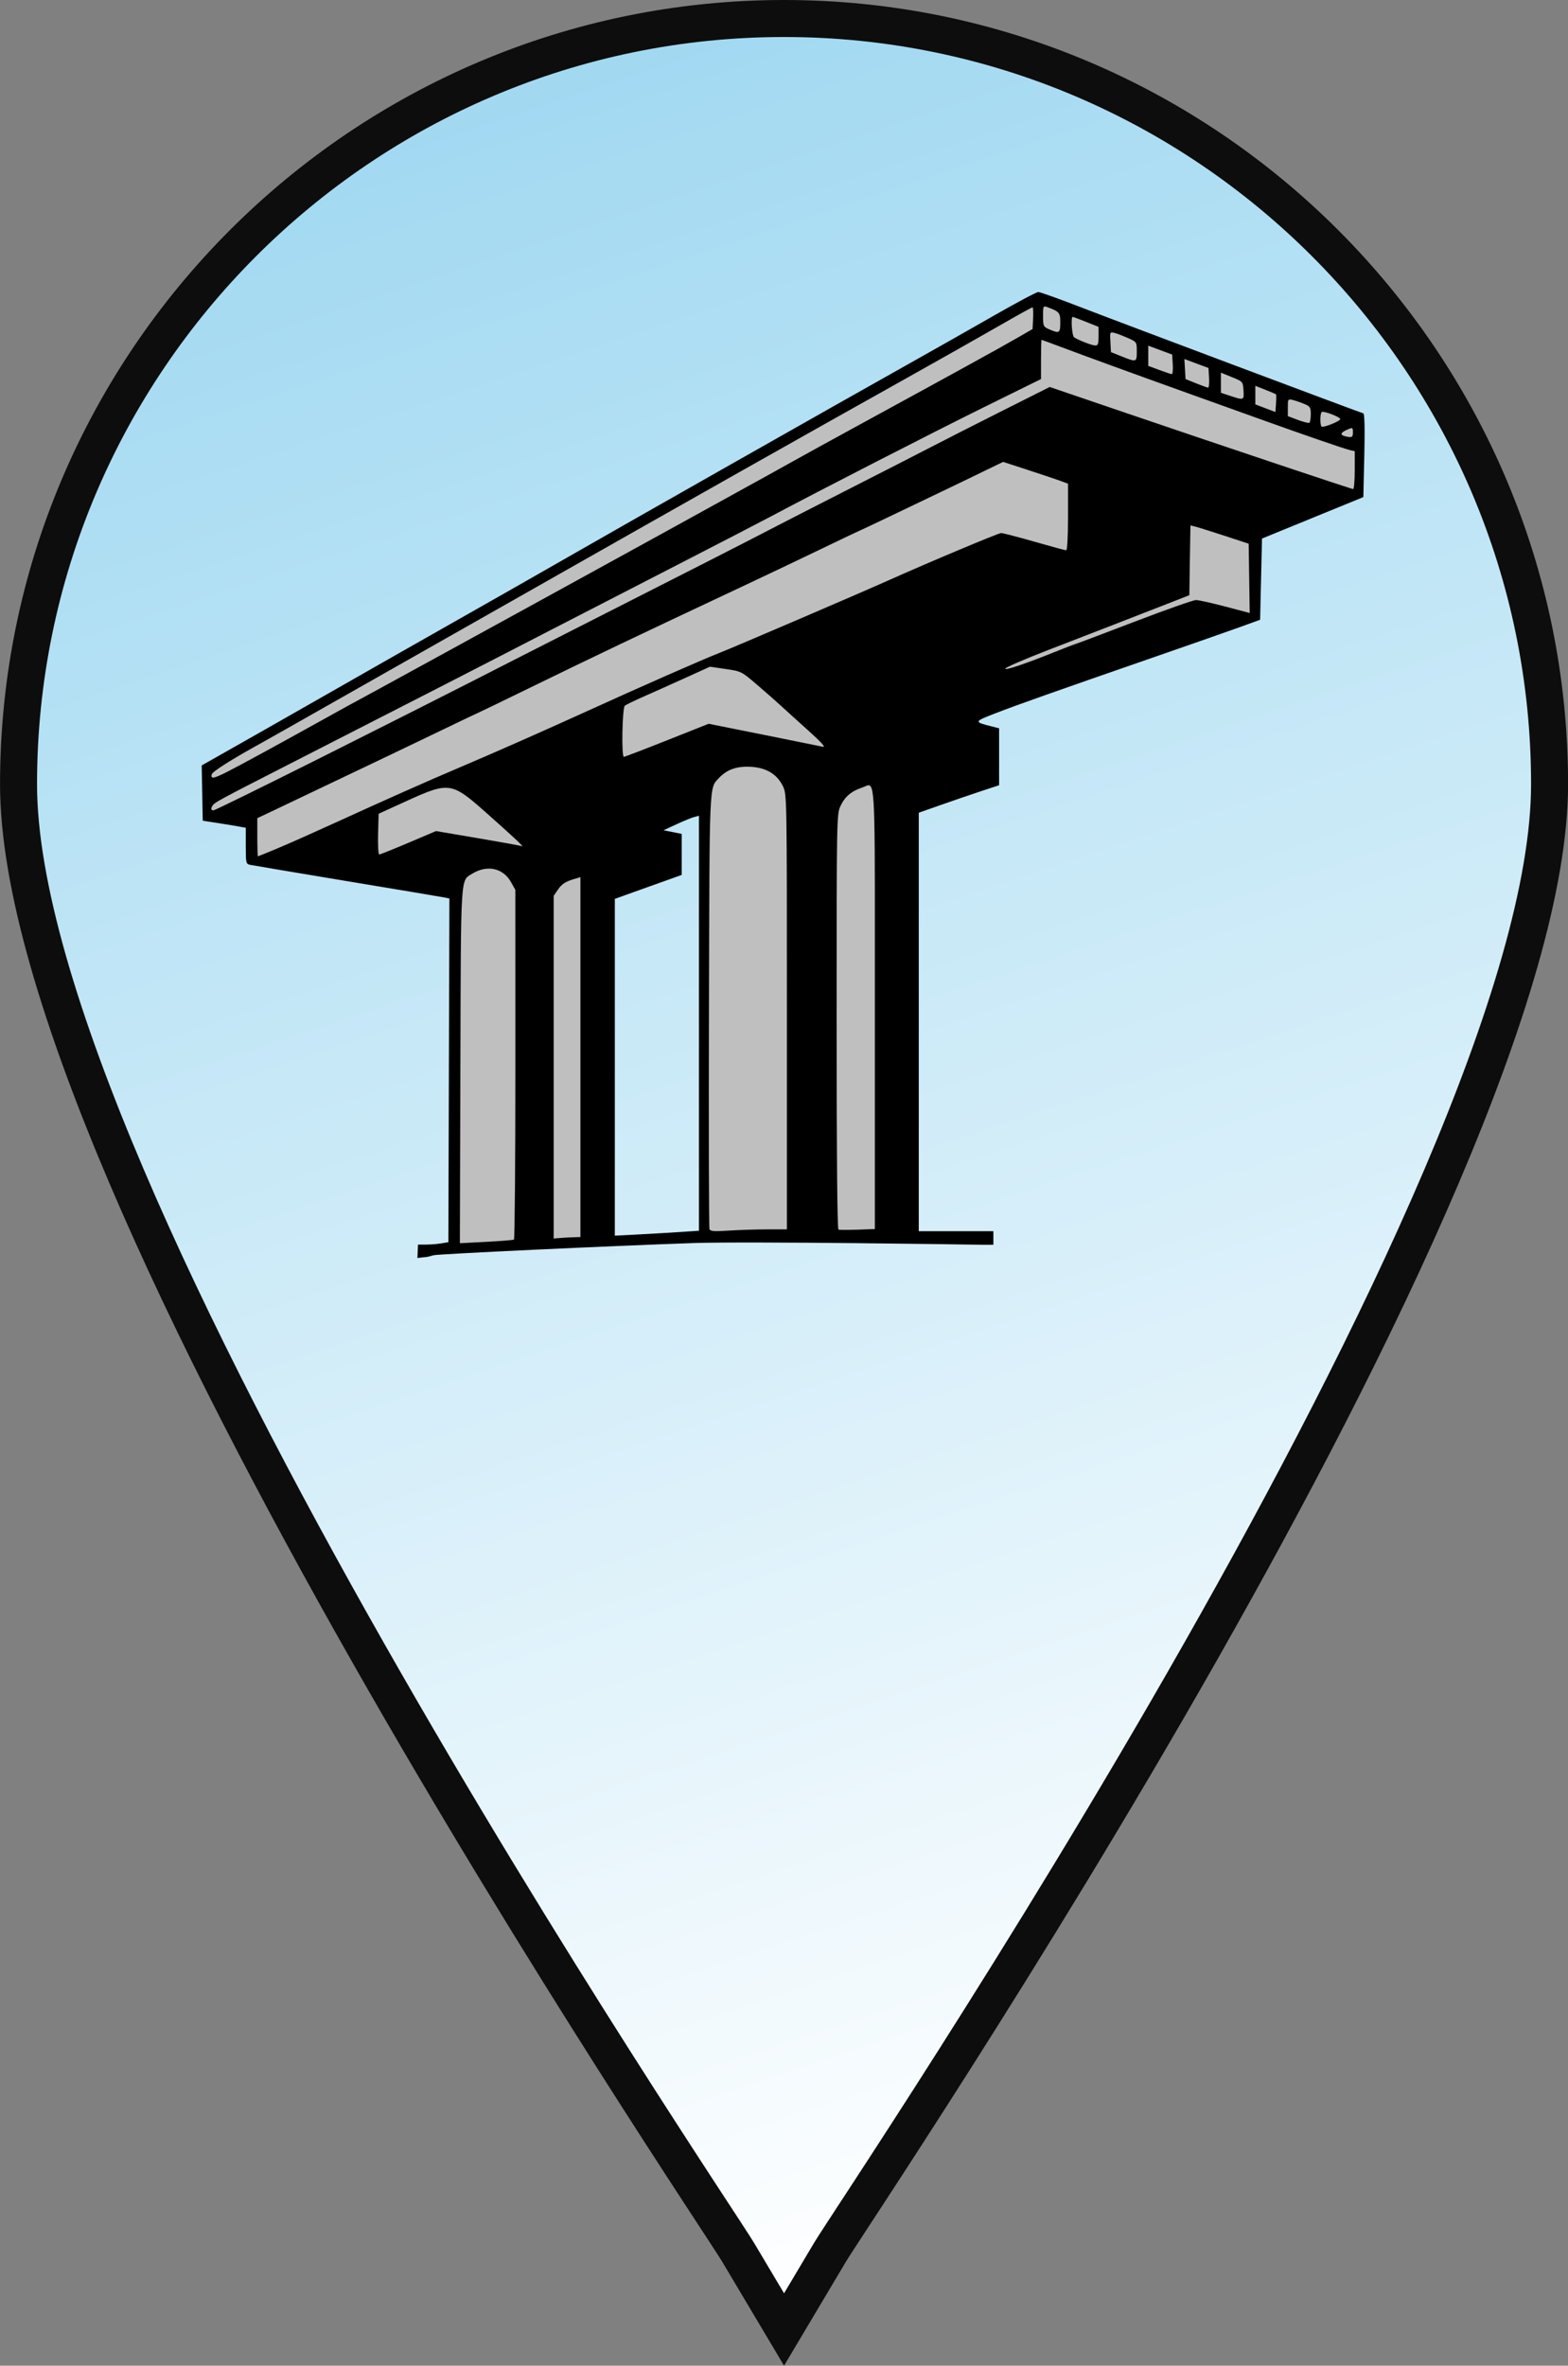 <?xml version="1.0" encoding="UTF-8" standalone="no"?>
<!-- Created with Inkscape (http://www.inkscape.org/) -->

<svg
   width="42.381mm"
   height="63.92mm"
   viewBox="0 0 42.381 63.92"
   version="1.1"
   id="svg1"
   xml:space="preserve"
   inkscape:version="1.2.2 (732a01da63, 2022-12-09)"
   sodipodi:docname="bridge_marker_Cartodb_orng_blue.svg"
   xmlns:inkscape="http://www.inkscape.org/namespaces/inkscape"
   xmlns:sodipodi="http://sodipodi.sourceforge.net/DTD/sodipodi-0.dtd"
   xmlns:xlink="http://www.w3.org/1999/xlink"
   xmlns="http://www.w3.org/2000/svg"
   xmlns:svg="http://www.w3.org/2000/svg"><rect x="0" y="0" width="42.381" height="63.92" fill="#808080" stroke="none"/><sodipodi:namedview
     id="namedview1"
     pagecolor="#505050"
     bordercolor="#ffffff"
     borderopacity="1"
     inkscape:showpageshadow="0"
     inkscape:pageopacity="0"
     inkscape:pagecheckerboard="1"
     inkscape:deskcolor="#505050"
     inkscape:document-units="mm"
     inkscape:zoom="2.0686842"
     inkscape:cx="43.989315"
     inkscape:cy="57.524488"
     inkscape:window-width="1920"
     inkscape:window-height="1017"
     inkscape:window-x="-8"
     inkscape:window-y="-8"
     inkscape:window-maximized="1"
     inkscape:current-layer="layer1"
     showgrid="false" /><defs
     id="defs1"><rect
       x="212.356"
       y="47.19"
       width="103.819"
       height="72.595"
       id="rect3" /><linearGradient
       id="linearGradient2"
       inkscape:collect="always"><stop
         style="stop-color:#98d5f0;stop-opacity:1;"
         offset="0"
         id="stop2" /><stop
         style="stop-color:#ffffff;stop-opacity:1;"
         offset="1"
         id="stop3" /></linearGradient><linearGradient
       inkscape:collect="always"
       xlink:href="#linearGradient2"
       id="linearGradient3"
       x1="84.372"
       y1="117.279"
       x2="105.062"
       y2="179.721"
       gradientUnits="userSpaceOnUse"
       gradientTransform="translate(12.093,-43.606)" /></defs><g
     inkscape:label="Layer 1"
     inkscape:groupmode="layer"
     id="layer1"
     transform="translate(-95.965,-73.173)"><path
       fill="#000000"
       d="m 117.156,73.673 c -11.404,0 -20.69,9.287 -20.69,20.69 0,10.901 18.653,38.338 19.447,39.661 l 1.244,2.09 1.244,-2.09 c 0.794,-1.323 19.447,-28.76 19.447,-39.661 0,-11.404 -9.287,-20.69 -20.69,-20.69 z"
       id="path1"
       style="fill:url(#linearGradient3);fill-opacity:1;stroke:#0d0d0d;stroke-width:1;stroke-linecap:butt;stroke-linejoin:miter;stroke-dasharray:none;stroke-dashoffset:0;stroke-opacity:1"
       sodipodi:nodetypes="sscccss" /><path
       id="path8"
       style="fill:#bfbfbf;fill-opacity:1;stroke:none;stroke-width:0.115;stroke-dasharray:none"
       sodipodi:type="inkscape:offset"
       inkscape:radius="-0.041317828"
       inkscape:original="M 111.9375 124.66797 C 111.88812 124.66869 111.35709 124.95025 110.75586 125.29492 C 110.15385 125.64004 109.09288 126.24083 108.39648 126.63086 C 106.63749 127.61603 100.86528 130.88829 99.066406 131.91992 C 98.668458 132.14813 98.110412 132.46591 97.826172 132.62695 C 95.885416 133.72659 93.012203 135.36053 91.908203 135.99219 C 91.43919 136.2605 90.66592 136.69961 90.189453 136.96875 L 89.324219 137.45898 L 89.337891 138.20703 L 89.351562 138.95312 L 89.765625 139.01758 C 89.993029 139.05258 90.253368 139.09608 90.345703 139.11328 L 90.513672 139.14258 L 90.513672 139.63086 C 90.513672 140.09458 90.520233 140.12053 90.630859 140.14453 C 90.694829 140.15843 91.87529 140.35738 93.253906 140.58594 C 94.632464 140.8145 95.817583 141.01264 95.888672 141.02734 L 96.017578 141.05469 L 96.003906 145.69727 L 95.990234 150.33984 L 95.796875 150.37305 C 95.690529 150.39065 95.506283 150.404 95.386719 150.4043 L 95.169922 150.40625 L 95.154297 150.75391 L 95.154297 150.76562 L 95.423828 150.73633 C 95.492508 150.72243 95.539623 150.70486 95.591797 150.69336 C 95.755312 150.65716 100.26345 150.44459 102.60742 150.36328 C 104.08272 150.31208 110.27885 150.4048 110.35938 150.4082 C 110.47517 150.4132 110.58365 150.41047 110.7207 150.41016 L 110.7207 150.04297 L 109.71289 150.04297 L 108.70508 150.04297 L 108.70508 144.39062 L 108.70508 138.73633 L 109.28711 138.53125 C 109.60689 138.41859 110.09592 138.25169 110.37305 138.16016 L 110.87695 137.99414 L 110.87695 137.22461 L 110.87695 136.45508 L 110.65625 136.40039 C 110.1928 136.28319 110.19441 136.27574 110.77344 136.05078 C 111.35298 135.82561 112.36291 135.4686 115.11328 134.51562 C 116.0655 134.1857 117.09021 133.82693 117.38867 133.71875 L 117.93164 133.52148 L 117.95703 132.42578 L 117.98242 131.32812 L 119.35156 130.76758 L 120.7207 130.20898 L 120.74805 129.08594 C 120.76485 128.3596 120.7538 127.95876 120.7207 127.94727 C 120.53998 127.89077 114.05685 125.45536 113.14453 125.10156 C 112.53077 124.86354 111.98915 124.66853 111.93945 124.66797 L 111.9375 124.66797 z M 102.76172 138.81836 L 102.76172 144.42383 L 102.76172 150.0293 L 102.2832 150.0625 C 102.02026 150.0803 101.5089 150.11021 101.14648 150.12891 L 100.48828 150.16211 L 100.48828 145.61133 L 100.48828 141.0625 L 101.39258 140.73828 L 102.29688 140.41406 L 102.29688 139.85938 L 102.29688 139.30469 L 102.05078 139.25586 L 101.80664 139.20703 L 102.16016 139.04297 C 102.35531 138.95277 102.57091 138.8666 102.63867 138.84961 L 102.76172 138.81836 z "
       d="m 111.938,124.709 c 0,0 -0.002,0.002 -0.002,0.002 -0.005,0.002 -0.014,0.004 -0.023,0.008 -0.019,0.008 -0.045,0.021 -0.078,0.037 -0.065,0.032 -0.155,0.076 -0.262,0.133 -0.214,0.113 -0.495,0.269 -0.795,0.441 -0.602,0.345 -1.665,0.946 -2.361,1.336 -1.759,0.985 -7.53,4.258 -9.328,5.289 -0.398,0.228 -0.958,0.546 -1.242,0.707 -1.941,1.1 -4.812,2.734 -5.916,3.365 -0.469,0.268 -1.244,0.707 -1.721,0.977 l -0.844,0.479 0.014,0.725 0.014,0.711 0.379,0.059 c 0.228,0.035 0.488,0.078 0.582,0.096 l 0.168,0.029 a 0.041,0.041 0 0 1 0.033,0.041 v 0.488 c 0,0.232 0.002,0.355 0.016,0.412 0.007,0.029 0.014,0.039 0.021,0.045 0.007,0.006 0.021,0.01 0.047,0.016 0.01,0.002 0.101,0.019 0.242,0.043 0.141,0.024 0.338,0.058 0.576,0.098 0.475,0.08 1.113,0.187 1.803,0.301 0.689,0.114 1.331,0.221 1.809,0.301 0.239,0.04 0.437,0.073 0.58,0.098 0.143,0.024 0.226,0.038 0.248,0.043 l 0.129,0.027 a 0.041,0.041 0 0 1 0.033,0.041 l -0.014,4.643 -0.014,4.643 a 0.041,0.041 0 0 1 -0.033,0.041 l -0.193,0.033 a 0.041,0.041 0 0 1 -0.002,0 c -0.111,0.018 -0.293,0.031 -0.416,0.031 l -0.178,0.002 -0.012,0.271 0.219,-0.023 c 0.066,-0.013 0.11,-0.031 0.166,-0.043 0.018,-0.004 0.043,-0.006 0.086,-0.01 0.043,-0.004 0.102,-0.007 0.174,-0.012 0.144,-0.009 0.343,-0.02 0.584,-0.033 0.482,-0.026 1.133,-0.06 1.854,-0.094 1.441,-0.068 3.154,-0.141 4.326,-0.182 0.741,-0.026 2.659,-0.015 4.402,0.002 0.872,0.009 1.699,0.019 2.314,0.027 0.308,0.004 0.562,0.007 0.742,0.01 0.09,0.001 0.161,0.003 0.211,0.004 0.05,8.6e-4 0.077,0.002 0.086,0.002 0.101,0.004 0.202,0.003 0.318,0.002 v -0.285 h -0.967 -1.008 a 0.041,0.041 0 0 1 -0.041,-0.041 v -5.652 -5.654 a 0.041,0.041 0 0 1 0.027,-0.039 l 0.582,-0.205 c 0.32,-0.113 0.808,-0.279 1.086,-0.371 l 0.477,-0.156 v -0.74 -0.736 l -0.189,-0.047 c -0.116,-0.029 -0.204,-0.052 -0.264,-0.074 -0.03,-0.011 -0.053,-0.021 -0.072,-0.037 -0.01,-0.008 -0.018,-0.018 -0.023,-0.031 -0.006,-0.014 -0.007,-0.031 -0.002,-0.045 0.009,-0.028 0.027,-0.043 0.051,-0.059 0.023,-0.016 0.054,-0.031 0.092,-0.049 0.076,-0.035 0.185,-0.079 0.33,-0.135 0.581,-0.226 1.591,-0.582 4.342,-1.535 0.952,-0.33 1.978,-0.689 2.275,-0.797 l 0.516,-0.188 0.025,-1.066 0.025,-1.098 a 0.041,0.041 0 0 1 0.025,-0.039 l 1.369,-0.561 1.344,-0.547 0.027,-1.096 v -0.002 c 0.008,-0.362 0.009,-0.643 0.004,-0.834 -0.002,-0.096 -0.005,-0.168 -0.01,-0.217 -0.003,-0.024 -0.007,-0.043 -0.01,-0.053 -0.036,-0.012 -0.138,-0.05 -0.324,-0.119 -0.196,-0.073 -0.469,-0.174 -0.793,-0.295 -0.647,-0.242 -1.502,-0.563 -2.381,-0.893 -1.757,-0.66 -3.607,-1.356 -4.064,-1.533 -0.307,-0.119 -0.595,-0.228 -0.812,-0.307 -0.109,-0.039 -0.201,-0.07 -0.268,-0.092 -0.033,-0.011 -0.06,-0.02 -0.08,-0.025 -0.02,-0.006 -0.036,-0.008 -0.029,-0.008 z m -9.186,14.068 a 0.041,0.041 0 0 1 0.051,0.041 v 5.605 5.605 a 0.041,0.041 0 0 1 -0.039,0.041 l -0.479,0.033 c -0.263,0.018 -0.774,0.048 -1.137,0.066 l -0.658,0.033 a 0.041,0.041 0 0 1 -0.043,-0.041 v -4.551 -4.549 a 0.041,0.041 0 0 1 0.027,-0.039 l 0.904,-0.324 0.877,-0.314 v -0.525 -0.521 l -0.213,-0.041 -0.244,-0.049 a 0.041,0.041 0 0 1 -0.01,-0.078 l 0.354,-0.164 c 0.098,-0.045 0.202,-0.09 0.289,-0.125 0.087,-0.035 0.157,-0.062 0.197,-0.072 z"
       transform="translate(12.093,-43.606)" /><path
       id="path9"
       style="display:inline;fill:#000000;stroke:none;stroke-width:0;stroke-dasharray:none"
       d="m 124.032,81.062 c -0.048,0 -0.58,0.282 -1.182,0.627 -0.602,0.345 -1.664,0.946 -2.361,1.337 -1.759,0.985 -7.53,4.256 -9.329,5.288 -0.398,0.228 -0.956,0.547 -1.24,0.708 -1.941,1.1 -4.814,2.733 -5.918,3.365 -0.469,0.268 -1.242,0.708 -1.719,0.977 l -0.866,0.49 0.014,0.747 0.014,0.747 0.414,0.064 c 0.227,0.035 0.489,0.078 0.581,0.096 l 0.168,0.031 v 0.488 c 0,0.464 0.006,0.489 0.116,0.513 0.064,0.014 1.245,0.212 2.623,0.441 1.379,0.229 2.565,0.427 2.636,0.442 l 0.129,0.027 -0.014,4.643 -0.014,4.643 -0.193,0.032 c -0.106,0.018 -0.291,0.032 -0.411,0.033 l -0.217,5.9e-4 -0.015,0.349 -5.9e-4,0.012 0.269,-0.03 c 0.069,-0.014 0.116,-0.032 0.168,-0.044 0.164,-0.036 4.672,-0.248 7.016,-0.329 1.475,-0.051 7.671,0.042 7.752,0.045 0.116,0.005 0.225,0.001 0.362,6.9e-4 v -0.366 h -1.008 -1.008 v -5.654 -5.653 l 0.582,-0.205 c 0.32,-0.113 0.808,-0.28 1.085,-0.372 l 0.504,-0.166 v -0.769 -0.769 l -0.22,-0.056 c -0.463,-0.117 -0.462,-0.124 0.118,-0.349 0.58,-0.225 1.59,-0.582 4.34,-1.535 0.952,-0.33 1.975,-0.688 2.274,-0.796 l 0.543,-0.197 0.025,-1.097 0.026,-1.097 1.369,-0.56 1.37,-0.56 0.026,-1.123 c 0.017,-0.726 0.007,-1.127 -0.026,-1.139 -0.181,-0.057 -6.665,-2.491 -7.577,-2.845 -0.615,-0.238 -1.157,-0.433 -1.205,-0.433 z m 0.182,0.391 c 0.019,0.002 0.043,0.012 0.077,0.025 0.311,0.118 0.332,0.144 0.332,0.414 0,0.282 -0.026,0.298 -0.297,0.18 -0.161,-0.07 -0.168,-0.086 -0.168,-0.358 0,-0.214 4.2e-4,-0.268 0.056,-0.26 z m -0.342,0.024 c 0.018,0 0.025,0.132 0.017,0.293 l -0.015,0.294 -0.439,0.253 c -0.451,0.26 -1.639,0.914 -4.135,2.275 -0.782,0.426 -1.7,0.931 -2.041,1.122 -0.341,0.191 -0.76,0.423 -0.931,0.516 -0.171,0.093 -0.531,0.292 -0.801,0.442 -0.888,0.494 -8.274,4.548 -9.225,5.064 -0.944,0.512 -1.034,0.561 -1.861,1.021 -0.982,0.546 -2.029,1.116 -2.337,1.271 -0.368,0.185 -0.443,0.198 -0.418,0.072 0.015,-0.08 0.536,-0.408 1.437,-0.905 0.157,-0.086 0.866,-0.488 1.577,-0.892 0.711,-0.404 1.827,-1.037 2.481,-1.407 0.654,-0.37 2.131,-1.207 3.282,-1.861 4.154,-2.357 7.181,-4.066 10.078,-5.686 0.839,-0.469 1.924,-1.083 2.412,-1.363 0.488,-0.281 0.902,-0.51 0.92,-0.51 z m 1.087,0.258 c 0.014,0 0.177,0.061 0.362,0.135 l 0.337,0.135 v 0.253 c 0,0.208 -0.017,0.253 -0.091,0.25 -0.091,-0.003 -0.45,-0.142 -0.569,-0.22 -0.06,-0.039 -0.095,-0.553 -0.039,-0.553 z m 1.056,0.42 c 0.017,-7.1e-4 0.039,0.005 0.069,0.012 0.067,0.017 0.231,0.079 0.364,0.138 0.242,0.107 0.243,0.109 0.243,0.364 0,0.294 -0.006,0.295 -0.414,0.132 l -0.284,-0.114 -0.015,-0.275 c -0.012,-0.2 -0.013,-0.254 0.037,-0.256 z m -1.895,0.201 c 0.007,1.3e-4 0.234,0.084 0.504,0.185 0.72,0.271 2.025,0.746 3.462,1.261 0.696,0.249 1.592,0.571 1.99,0.714 1.075,0.387 2.203,0.776 2.364,0.815 l 0.142,0.034 v 0.511 c 0,0.281 -0.02,0.511 -0.043,0.511 -0.049,0 -3.601,-1.19 -6.34,-2.124 l -1.861,-0.634 -1.266,0.636 c -0.696,0.35 -1.568,0.793 -1.938,0.985 -0.37,0.192 -1.37,0.703 -2.223,1.137 -0.853,0.434 -1.806,0.922 -2.119,1.085 -0.576,0.301 -2.083,1.069 -5.272,2.687 -0.966,0.49 -2.268,1.154 -2.894,1.474 -0.625,0.32 -2.418,1.224 -3.984,2.009 -1.566,0.785 -2.874,1.427 -2.907,1.427 -0.069,0 -0.076,-0.05 -0.021,-0.136 0.049,-0.076 0.231,-0.175 1.847,-1 4.189,-2.14 5.135,-2.624 7.364,-3.775 0.867,-0.447 2.425,-1.249 3.463,-1.782 1.038,-0.533 2.127,-1.097 2.421,-1.253 1.365,-0.726 4.365,-2.263 5.756,-2.95 l 1.537,-0.758 5.9e-4,-0.53 c 2.3e-4,-0.291 0.007,-0.53 0.014,-0.529 z m 2.881,0.157 0.323,0.12 0.323,0.12 0.016,0.266 c 0.009,0.147 -0.003,0.264 -0.026,0.263 -0.023,-0.002 -0.175,-0.053 -0.339,-0.113 l -0.297,-0.11 v -0.274 z m 0.976,0.36 0.326,0.122 0.326,0.121 0.015,0.266 c 0.008,0.146 -0.002,0.266 -0.025,0.265 -0.023,-9.6e-4 -0.169,-0.054 -0.326,-0.117 l -0.284,-0.115 -0.016,-0.272 z m 0.988,0.369 0.297,0.121 c 0.296,0.12 0.297,0.121 0.313,0.358 0.018,0.269 0.011,0.271 -0.365,0.146 l -0.245,-0.081 v -0.272 z m 0.93,0.356 0.272,0.107 c 0.149,0.059 0.279,0.115 0.287,0.123 0.008,0.009 0.008,0.12 0,0.247 l -0.016,0.231 -0.271,-0.103 -0.272,-0.104 v -0.25 z m 0.939,0.369 c 0.019,7.8e-4 0.045,0.007 0.079,0.015 0.077,0.019 0.217,0.068 0.31,0.107 0.153,0.064 0.171,0.093 0.171,0.278 0,0.113 -0.018,0.217 -0.039,0.23 -0.021,0.013 -0.161,-0.022 -0.31,-0.078 l -0.271,-0.102 v -0.234 c 0,-0.172 0.001,-0.218 0.06,-0.215 z m 0.857,0.337 c 0.054,-0.033 0.495,0.136 0.5,0.191 0.003,0.057 -0.465,0.244 -0.507,0.202 -0.045,-0.045 -0.04,-0.366 0.007,-0.393 z m 0.817,0.44 c 0.023,0.009 0.024,0.046 0.024,0.12 v 5.8e-4 c 0,0.127 -0.035,0.141 -0.22,0.093 -0.128,-0.033 -0.113,-0.093 0.041,-0.163 0.088,-0.04 0.132,-0.06 0.155,-0.051 z m -9.43,0.909 0.657,0.214 c 0.361,0.118 0.756,0.25 0.877,0.294 l 0.22,0.081 v 0.9 c 0,0.526 -0.02,0.9 -0.049,0.9 -0.027,0 -0.413,-0.105 -0.859,-0.233 -0.446,-0.128 -0.851,-0.233 -0.901,-0.233 -0.072,0 -1.97,0.797 -3.075,1.292 -0.764,0.342 -4.163,1.8 -4.522,1.94 -0.47,0.183 -2.177,0.934 -3.695,1.626 -1.123,0.511 -2.449,1.096 -3.36,1.482 -0.817,0.346 -2.045,0.892 -3.359,1.493 -0.54,0.247 -1.224,0.551 -1.519,0.675 -0.296,0.124 -0.546,0.226 -0.555,0.226 -0.01,0 -0.018,-0.232 -0.018,-0.515 v -0.516 l 0.374,-0.176 c 0.206,-0.097 0.921,-0.437 1.589,-0.757 0.668,-0.319 1.4,-0.668 1.628,-0.776 0.227,-0.107 0.852,-0.407 1.389,-0.666 0.536,-0.259 0.981,-0.471 0.988,-0.471 0.007,0 0.638,-0.305 1.402,-0.678 1.797,-0.876 2.843,-1.375 5.657,-2.697 0.699,-0.328 1.707,-0.808 2.242,-1.066 0.535,-0.258 0.978,-0.469 0.985,-0.469 0.007,0 0.382,-0.177 0.833,-0.393 0.451,-0.216 1.075,-0.515 1.388,-0.664 0.313,-0.149 0.819,-0.393 1.126,-0.543 z m 5.063,1.716 0.136,0.034 c 0.075,0.019 0.429,0.13 0.787,0.247 l 0.651,0.214 0.014,0.936 0.014,0.936 -0.66,-0.174 c -0.363,-0.096 -0.719,-0.175 -0.792,-0.176 -0.072,-3.5e-4 -0.805,0.258 -1.628,0.573 -0.823,0.315 -1.554,0.591 -1.626,0.614 -0.071,0.022 -0.316,0.116 -0.543,0.208 -0.811,0.327 -1.378,0.518 -1.358,0.457 0.011,-0.034 0.531,-0.258 1.154,-0.499 1.114,-0.429 2.515,-0.973 3.382,-1.312 l 0.439,-0.172 0.014,-0.944 z m -12.987,3.818 0.424,0.062 c 0.42,0.061 0.429,0.066 0.846,0.423 0.232,0.199 0.527,0.458 0.655,0.576 0.128,0.118 0.462,0.421 0.743,0.673 0.337,0.303 0.469,0.448 0.388,0.43 -0.068,-0.015 -0.79,-0.161 -1.607,-0.325 l -1.484,-0.297 -1.126,0.447 c -0.619,0.246 -1.144,0.447 -1.165,0.447 -0.07,-0.001 -0.045,-1.326 0.026,-1.383 0.035,-0.028 0.262,-0.138 0.504,-0.244 0.242,-0.106 0.744,-0.332 1.118,-0.501 z m 1.1,2.704 c 0.425,0.024 0.716,0.2 0.875,0.53 0.104,0.215 0.105,0.289 0.105,6.093 v 5.876 h -0.53 c -0.291,2.3e-4 -0.756,0.015 -1.032,0.033 -0.411,0.027 -0.508,0.02 -0.531,-0.041 -0.015,-0.041 -0.022,-2.701 -0.014,-5.912 0.015,-6.221 0.006,-5.993 0.264,-6.269 0.219,-0.235 0.485,-0.331 0.864,-0.309 z m 3.183,0.5 c 0.195,-0.008 0.174,0.65 0.174,6.023 v 5.967 l -0.466,0.017 c -0.256,0.008 -0.489,0.008 -0.517,-6e-4 -0.033,-0.011 -0.05,-2.018 -0.05,-5.621 0,-5.527 10e-4,-5.607 0.105,-5.827 0.118,-0.251 0.293,-0.4 0.582,-0.496 0.071,-0.023 0.127,-0.061 0.172,-0.063 z m -11.33,0.074 c 0.272,0.039 0.517,0.24 0.967,0.639 0.719,0.636 1.078,0.971 1.002,0.934 -0.029,-0.014 -0.563,-0.111 -1.189,-0.217 l -1.137,-0.193 -0.744,0.316 c -0.409,0.174 -0.765,0.316 -0.79,0.316 -0.026,0 -0.04,-0.248 -0.032,-0.55 l 0.015,-0.55 0.775,-0.353 c 0.56,-0.255 0.86,-0.38 1.132,-0.341 z m 6.75,0.75 v 5.606 5.606 l -0.478,0.032 c -0.263,0.018 -0.775,0.048 -1.137,0.067 l -0.659,0.034 v -4.55 -4.55 l 0.904,-0.324 0.904,-0.323 v -0.555 -0.554 l -0.245,-0.049 -0.246,-0.049 0.355,-0.164 c 0.195,-0.09 0.411,-0.178 0.478,-0.195 z m -5.676,1.427 c 0.243,0.001 0.463,0.128 0.597,0.367 l 0.116,0.207 0.001,4.713 c 5.7e-4,2.592 -0.017,4.724 -0.038,4.737 -0.021,0.013 -0.359,0.04 -0.75,0.061 l -0.712,0.037 0.014,-4.799 c 0.015,-5.254 -0.001,-4.986 0.322,-5.186 0.15,-0.092 0.304,-0.137 0.45,-0.136 z m 2.472,0.231 v 4.862 4.862 l -0.193,0.006 c -0.107,0.003 -0.27,0.012 -0.362,0.02 l -0.168,0.014 v -4.629 -4.629 l 0.116,-0.17 c 0.109,-0.16 0.212,-0.223 0.491,-0.301 z"
       sodipodi:nodetypes="sssscccccccccsscccccccccccccsccccccccccccssccccccccssscscssscccssscccccscscssssccsccssccscccsscssccsscccscscscscsssccccsccccccccccccccccccccccccccccccccccsccsccssssccssssccsccscsscssscsscssccccsssccsssccccccccccsccssccccccsccccccsccccccscccccsscscccscscssccccscccscccccccccccccccccscccccccsscccccccccccscccccccccccc" /></g></svg>

